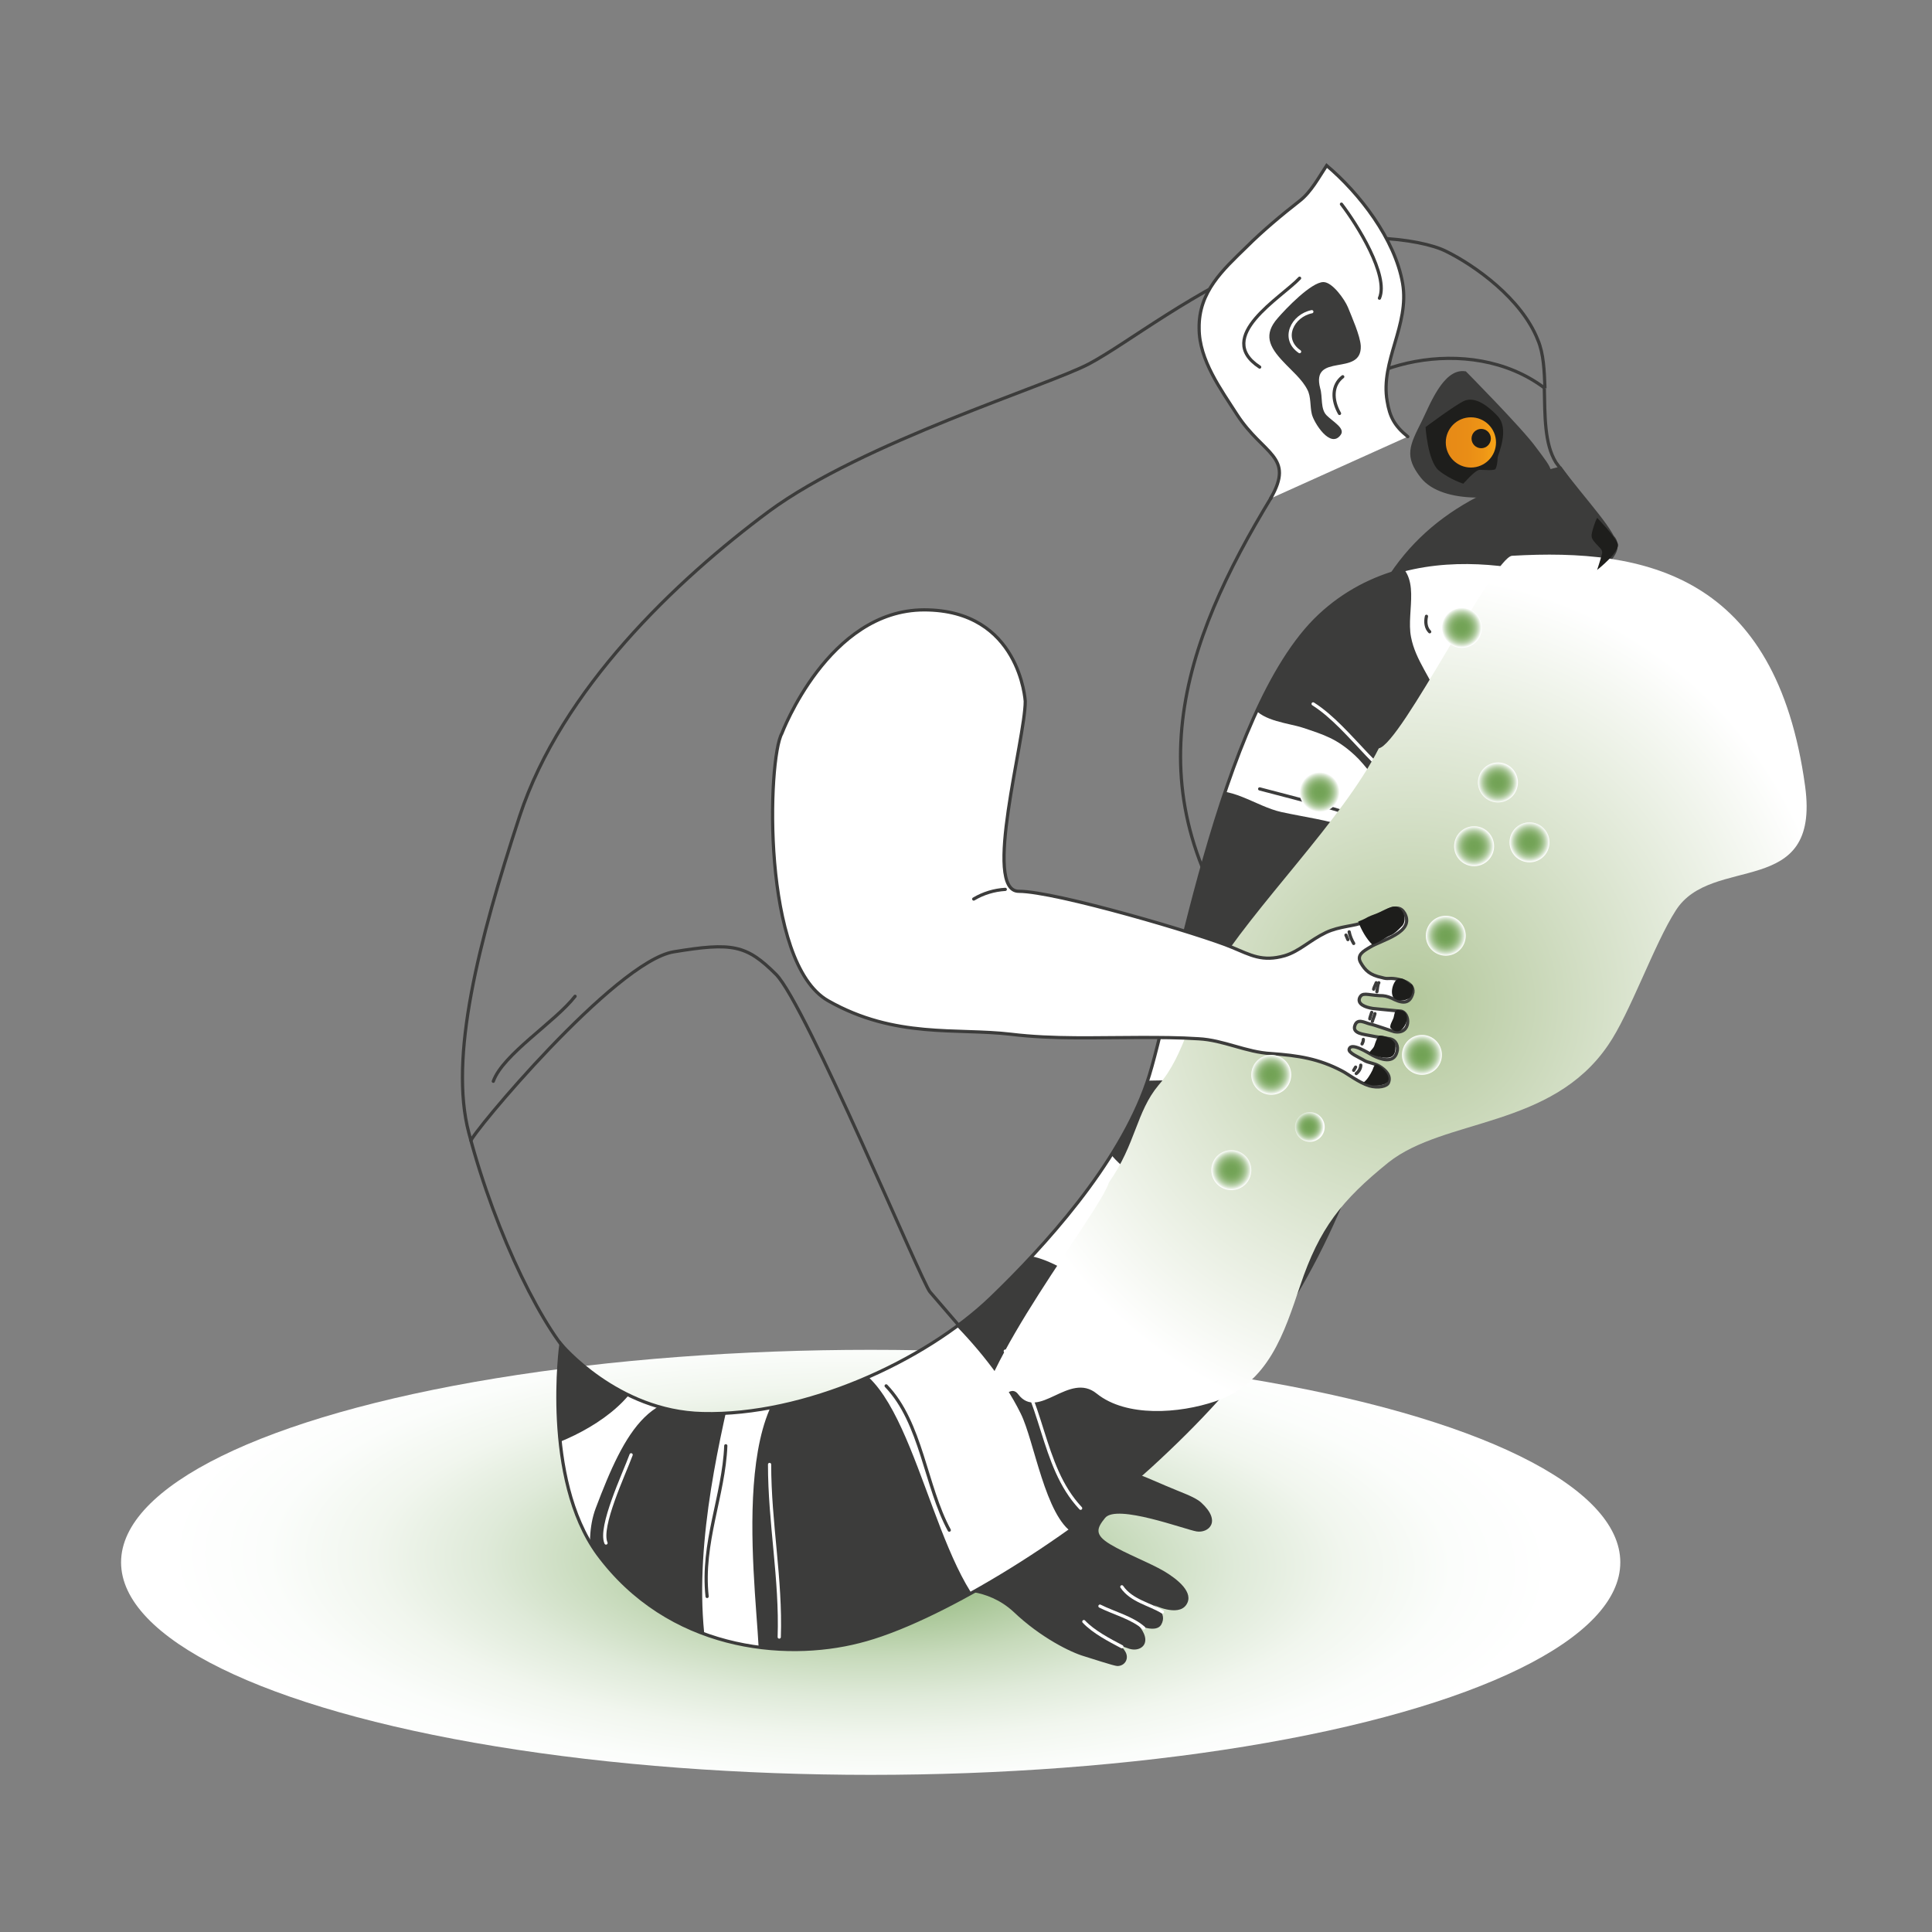<?xml version="1.0" encoding="utf-8"?>
<!-- Generator: Adobe Illustrator 26.0.1, SVG Export Plug-In . SVG Version: 6.00 Build 0)  -->
<svg version="1.1" id="Capa_1" xmlns="http://www.w3.org/2000/svg" xmlns:xlink="http://www.w3.org/1999/xlink" x="0px" y="0px"
	 viewBox="0 0 300 300" style="enable-background:new 0 0 300 300;" xml:space="preserve">
<rect x="0" y="0" width="300" height="300" fill="#808080" stroke="none"/>
<style type="text/css">
	.st0{fill:url(#SVGID_1_);}
	.st1{fill:#1D1D1B;stroke:#3C3C3B;stroke-width:0.5;stroke-miterlimit:10;}
	.st2{fill:none;stroke:#FFFFFF;stroke-width:0.5;stroke-linecap:round;stroke-miterlimit:10;}
	.st3{fill:url(#SVGID_00000010996862771908394360000009717005693463242400_);}
	.st4{fill:none;stroke:#3C3C3B;stroke-width:0.5;stroke-miterlimit:10;}
	.st5{fill:#3C3C3B;stroke:#3C3C3B;stroke-width:0.5;stroke-miterlimit:10;}
	.st6{fill:#1E1E1C;stroke:#3C3C3B;stroke-width:0.5;stroke-miterlimit:10;}
	.st7{fill:url(#SVGID_00000093889746154441398460000005511650883183605644_);}
	.st8{fill:#1D1D1B;}
	.st9{fill:#FFFFFF;stroke:#3C3C3B;stroke-width:0.5;stroke-linecap:round;stroke-miterlimit:10;}
	.st10{fill:#3C3C3B;}
	.st11{clip-path:url(#XMLID_00000040557755730948774300000010452342585582145968_);fill:#3C3C3B;}
	.st12{fill:none;}
	.st13{fill:none;stroke:#3C3C3B;stroke-width:0.5;stroke-linecap:round;stroke-miterlimit:10;}
	.st14{fill:url(#SVGID_00000124160622295359583890000011785602219455173306_);}
	.st15{fill:#FFFFFF;stroke:#3C3C3B;stroke-width:0.5;stroke-linecap:round;stroke-linejoin:round;stroke-miterlimit:10;}
	.st16{fill:none;stroke:#3C3C3B;stroke-width:0.5;stroke-linecap:round;stroke-linejoin:round;stroke-miterlimit:10;}
	.st17{fill:url(#SVGID_00000165217791402072056600000008083573031550332562_);}
	.st18{fill:url(#SVGID_00000005971793853039531460000008566818699178603180_);}
	.st19{fill:url(#SVGID_00000142855268852477910310000001537396890516995745_);}
	.st20{fill:url(#SVGID_00000006702250758812108260000006651330429547392944_);}
	.st21{fill:url(#SVGID_00000022561358228286923970000003142598557024025006_);}
	.st22{fill:url(#SVGID_00000091701510237225820670000016538931910681088155_);}
	.st23{fill:url(#SVGID_00000118382068480266385890000008224724460331799694_);}
	.st24{fill:url(#SVGID_00000049186575758118084890000014608448326160927155_);}
	.st25{fill:url(#SVGID_00000139982454080660271750000015907739974075505284_);}
	.st26{fill:url(#SVGID_00000128449344691936118060000012011722775434155413_);}
	.st27{fill:#1E1E1C;}
</style>
<g>
	<g>
		
			<radialGradient id="SVGID_1_" cx="1422.708" cy="242.383" r="85.558" gradientTransform="matrix(1.697 3.042131e-02 -3.156252e-02 0.611 -2273.108 51.075)" gradientUnits="userSpaceOnUse">
			<stop  offset="0" style="stop-color:#72A255"/>
			<stop  offset="4.137310e-02" style="stop-color:#81AC67"/>
			<stop  offset="0.162" style="stop-color:#A7C595"/>
			<stop  offset="0.283" style="stop-color:#C7DABB"/>
			<stop  offset="0.402" style="stop-color:#DFEAD9"/>
			<stop  offset="0.519" style="stop-color:#F1F6EE"/>
			<stop  offset="0.633" style="stop-color:#FBFDFB"/>
			<stop  offset="0.741" style="stop-color:#FFFFFF"/>
		</radialGradient>
		<ellipse class="st0" cx="135.2" cy="242.6" rx="116.4" ry="33"/>
	</g>
	<g>
		<g>
			<path class="st1" d="M250.3,83.3c-0.1,0.9-2-0.1-2.5,0c-0.6,0-0.7,0-0.7,0.7c0.1,0.7,0.3,0.5,0.7,0.9c0.3,0.3,0.6,0.5,0.7,0.9
				c0.1,0.4-0.2,1.1,0,1.5c0.5,0.8,1.4-0.5,1.7-1C250.9,85.5,251.3,84.1,250.3,83.3z"/>
			<path class="st2" d="M246.4,94.7c1.8,4.3,1.2,9.5-2,13.2"/>
			<path class="st2" d="M248.6,85.3c-2.1-0.5-2.8-2.4-4-3.9"/>
			<g>
				
					<radialGradient id="SVGID_00000046320455633834680860000007227204920997336760_" cx="245.511" cy="120.904" r="3.081" gradientUnits="userSpaceOnUse">
					<stop  offset="0" style="stop-color:#8F925B"/>
					<stop  offset="1.322751e-02" style="stop-color:#72A255"/>
					<stop  offset="0.234" style="stop-color:#74A458"/>
					<stop  offset="0.387" style="stop-color:#7CA961"/>
					<stop  offset="0.52" style="stop-color:#89B170"/>
					<stop  offset="0.64" style="stop-color:#9BBD86"/>
					<stop  offset="0.753" style="stop-color:#B2CCA2"/>
					<stop  offset="0.86" style="stop-color:#CFDFC5"/>
					<stop  offset="0.961" style="stop-color:#F0F5ED"/>
					<stop  offset="1" style="stop-color:#FFFFFF"/>
				</radialGradient>
				<circle style="fill:url(#SVGID_00000046320455633834680860000007227204920997336760_);" cx="245.5" cy="120.9" r="3.1"/>
			</g>
			<g>
				<path class="st4" d="M239.9,60.3c-0.1-2.7-0.2-5.4-1.1-7.5c-2.5-6.4-9.8-11.6-14.3-13.8c-4-2-16.2-3.5-25.3,0.3
					c-14.3,6-23.9,13.9-30.1,17.2c-6.2,3.3-35.2,12.2-49.7,22.9c-14.4,10.7-32.2,27.6-38.7,47.3c-6.4,19.5-11,37.5-7.9,49.2
					c4.2,16,11.9,31.4,17,35.9c4.5,3.9,36.7,25.5,44.9,24.8s38.9-45.2,39.3-49.3c0.3-3.7,10.2-41.6,12.8-52.3"/>
				<path class="st5" d="M242.3,72.7c-13.6,3.4-24.4,9.8-30,23.7c6.4-2,17.6-5.7,19.2-5.7c2.2,0,10.8,2.7,10.8,2.7s8.2-6.5,8.5-8.5
					C251.2,83.1,245.8,77.5,242.3,72.7z"/>
				<path class="st4" d="M239.9,60.3c-11.9-9-30.4-3.5-34.3,4.2c-15,22.5-28.9,45.3-18.9,70.2"/>
				<path class="st4" d="M250.6,83.9c-0.2,0.1-8.8-11.9-9-12.1c-1.8-2.9-1.7-7.3-1.8-11.5"/>
				<path class="st5" d="M244.7,76.7c0,0-2.4,0.1-2.4,1.5c0,1.5,0.5,2.3,1.1,3.4c0.7,1.1,1.8,2.2,1.7,4.2c-0.1,0.7-4.3,5.6-4.5,7
					c-0.1,0.6,1.8,0.6,1.8,0.6s8.8-6.2,8.5-8.5C250.6,83,244.7,76.7,244.7,76.7z"/>
				<path class="st5" d="M220.8,74c-2.5-3.2-1.7-4.7,0.2-8.5c1.2-2.4,3.3-8.1,6.5-7.6c0,0,8.8,8.9,10.8,11.7
					c2.7,3.6,3.4,4.2,0.2,5.7C233.8,77.4,224.1,78.2,220.8,74z"/>
				<g>
					<path class="st6" d="M221.1,66.2c0,0,0.3,5.4,2.1,7c1.8,1.5,4.1,2.2,4.1,2.2s1.9-2.2,2.5-2.2s2.3,0.2,2.6-0.2
						c0.3-0.4,0.4-1.5,0.4-1.9s2-4.5-0.1-6.7c-2.1-2.2-3.9-3-5.4-2.4C225.9,62.6,221.1,66.2,221.1,66.2z"/>
					
						<linearGradient id="SVGID_00000114763506273815271990000012606233321975330446_" gradientUnits="userSpaceOnUse" x1="224.466" y1="68.676" x2="232.235" y2="68.676">
						<stop  offset="0" style="stop-color:#E78A16"/>
						<stop  offset="0.438" style="stop-color:#E98D16"/>
						<stop  offset="0.741" style="stop-color:#EE9516"/>
						<stop  offset="1" style="stop-color:#F6A316"/>
					</linearGradient>
					<circle style="fill:url(#SVGID_00000114763506273815271990000012606233321975330446_);" cx="228.4" cy="68.7" r="3.9"/>
					<circle class="st8" cx="230" cy="68.1" r="1.5"/>
				</g>
				<path class="st9" d="M197.3,77.4c3.8-6.6-1.1-6.7-5.2-13c-2.5-3.9-5.9-8.5-5.9-13.4c-0.1-5.7,3.7-9.1,7.4-12.7
					c2.4-2.4,5.5-5,8.2-7.1c1.8-1.4,3-3.7,4.2-5.5c5.1,4.3,10.6,11.4,11.8,18.3c1.1,6.5-3.5,12.1-2.4,18.3c0.4,2.4,1.1,3.8,3.2,5.5"
					/>
				<path class="st10" d="M208.2,67.5c0.7-1-1.2-2-2.2-3c-1-1-0.6-2.9-1-4.2c-1.5-5.7,6.5-1.7,6.3-6.6c-0.1-1.6-1.4-4.5-2-6
					c-0.5-1.2-2.4-3.9-3.8-3.9c-1.9,0-5.9,4.2-7.1,5.6c-2.2,2.5-1.4,4.4,0.9,6.8c1.2,1.3,2.9,2.7,3.7,4.3c0.6,1.1,0.4,2.6,0.7,3.8
					C204,65.6,206.6,69.8,208.2,67.5z"/>
				<path class="st5" d="M218.9,119.3c0.1-0.4,0.8-1.2,0.6-1.6c-0.1-0.3-1.3-0.5-1.5-0.5c-0.6,0.1-0.7,0.8-0.4,1.3
					C217.8,119,218.5,119.2,218.9,119.3"/>
				<path class="st10" d="M177.2,229.1c1.3,0.5,2.6,1.1,3.8,1.6c2.3,1,4.5,1.7,5.5,2.6c3.3,3,1.1,4.8-0.7,4.5
					c-1.8-0.3-12.4-4.3-14.2-2.1c-1.3,1.6-1.7,2.6,0.8,4.1s6,2.8,8.4,4.2c2,1.2,4.7,3.3,3.4,5.2c-1.3,1.9-5.1,0-5.1,0
					s2.3,1.2,1.2,3.1c-0.8,1.3-3.5,0.1-3.5,0.1s1.3,1.4,1,2.6c-0.2,0.9-1.3,1.4-2.5,1c-0.6-0.2-1.4-0.5-1.4-0.5s0.3,0.1,0.8,0.9
					c0.7,1.1,0,2.3-1.2,2.3c-0.5,0-4.4-1.3-5.1-1.5c-2.1-0.6-6.8-2.9-11-6.9c-4.2-3.9-9.3-3.2-9.3-3.2"/>
				<path class="st4" d="M73.1,177.2c-0.1-0.9,22.4-27.9,31.5-29.4s11.3-1.1,15.9,3.5c4.6,4.6,22.6,47.8,23.9,49.3
					s20,23.4,21.8,24.3c1,0.5,6,2.3,10.9,4.3"/>
				<g>
					<defs>
						<path id="XMLID_00000161597851959968396240000012942610484151324303_" d="M87.1,208.7c0,0-2.9,20.8,5.7,32.6
							c11,14.9,28.9,16.6,40.6,13.6c11.7-2.9,32.1-15.3,45.2-27.2c15.4-14.1,24.3-26.5,31.9-46.4c10.4-27.1,10.6-71.6,25.3-67.5
							c19.5,5.4,16.8-20.1,12.8-22s-28-10.9-43.7,3.8s-22.9,61.2-26.8,72.5c-4.4,12.8-16,25.5-24.2,33.4c-10.3,9.9-29,18.4-44.8,18
							C95.8,219.2,87.1,208.7,87.1,208.7z"/>
					</defs>
					<use xlink:href="#XMLID_00000161597851959968396240000012942610484151324303_"  style="overflow:visible;fill:#FFFFFF;"/>
					<clipPath id="XMLID_00000080188566857271905620000011610404090795079321_">
						<use xlink:href="#XMLID_00000161597851959968396240000012942610484151324303_"  style="overflow:visible;"/>
					</clipPath>
					<path style="clip-path:url(#XMLID_00000080188566857271905620000011610404090795079321_);fill:#3C3C3B;" d="M236.4,86.9
						c-7,1.2-3.8,7.9-4.6,12.5c-1,5.8-5.5,11.6-1.1,16.9c10.7,12.9,28.4-9.5,22.2-20.6C250.4,91.4,241,82.8,236.4,86.9z"/>
					<path style="clip-path:url(#XMLID_00000080188566857271905620000011610404090795079321_);fill:#3C3C3B;" d="M216,86.9
						c5,2.2,2.3,7.9,3.1,12c0.7,3.7,3.2,6.4,4.5,10.1c0.4,1.2,4.8,9.8,4.8,10.1c-0.5,3.8-1.1,5.3-4.2,8.1
						c-5.3,2.6-10.7-7.1-13.8-9.9c-2.8-2.6-4.8-3.2-8.1-4.3c-2.1-0.7-6.2-1-7.7-3.2c-2-3,0.4-3.6,3.3-6.8c2.7-3,3.9-6.4,6.4-9.4
						C207.3,89.7,214.3,89.9,216,86.9z"/>
					<path style="clip-path:url(#XMLID_00000080188566857271905620000011610404090795079321_);fill:#3C3C3B;" d="M186.8,123.2
						c4.1-1.5,8.1,2,12.2,2.9c3.7,0.8,7,1.2,10.6,2.4c3.1,1,7.4,1.5,10.2,3.4c3.9,2.5,2.6,3.4,2.3,6.8c-0.1,1.1,0.2,7.8-0.6,8.6
						c-2.1,2.3-9.4-1.2-12.1-1.6c-8.1-1.3-16.6,3.2-24.6,0.5c-5.2-1.7-1.9-4.5-1.5-9.7C183.5,132.1,183.7,129.8,186.8,123.2z"/>
					<path style="clip-path:url(#XMLID_00000080188566857271905620000011610404090795079321_);fill:#3C3C3B;" d="M176,167.9
						c13.3-0.7,28.3,1.2,41.9,2.7c4.1,7.8-3.5,12.8-6.5,19.1c-3.7,7.8-2.9,16.6-13.6,10.3c-6.2-3.6-13-11.2-19.3-15.7
						C170.7,178.8,167.9,175.8,176,167.9z"/>
					<path style="clip-path:url(#XMLID_00000080188566857271905620000011610404090795079321_);fill:#3C3C3B;" d="M194,218.2
						c-8.3-6-16.2-12.8-24.8-18.6c-11.1-7.5-14.4-6.1-22.1,4.9c4.2,4.1,8.7,9.5,11.4,15c2.1,4.2,3.8,16,8.2,18.6
						C177.6,244.7,189.7,228.7,194,218.2z"/>
					<path style="clip-path:url(#XMLID_00000080188566857271905620000011610404090795079321_);fill:#3C3C3B;" d="M153,250.2
						c-8.7-9.2-11.8-37.7-22.6-38.5c-17.8-1.5-13.2,32.5-12.6,44.1C129.7,256.3,145.7,259.2,153,250.2z"/>
					<path style="clip-path:url(#XMLID_00000080188566857271905620000011610404090795079321_);fill:#3C3C3B;" d="M110.8,261.6
						c-3.8-13.9-0.7-30.6,2.1-43.1c-11.5-4.8-15.9,3.8-20.4,15.7C88.4,245.1,99.2,266.3,110.8,261.6z"/>
					<path style="clip-path:url(#XMLID_00000080188566857271905620000011610404090795079321_);fill:#3C3C3B;" d="M83.4,225.1
						c5.8-1.6,13.6-5.8,16.1-11.4c-7.2-10.5-23.8-3.7-18.4,9.1"/>
					
						<use xlink:href="#XMLID_00000161597851959968396240000012942610484151324303_"  style="overflow:visible;fill:none;stroke:#3C3C3B;stroke-width:0.5;stroke-miterlimit:10;"/>
				</g>
				<path class="st12" d="M194.5,38.7c0.2-0.4,0.4-0.5,0.4,0"/>
				<path class="st13" d="M201.8,43.2c-2.8,3-13.4,9.1-6.2,13.8"/>
				<path class="st13" d="M208,64.2c-1.2-2.1-1.2-4.4,0.5-5.7"/>
				<path class="st13" d="M208.3,31.7c2.4,3.1,7.4,11.1,5.9,14.6"/>
				<path class="st13" d="M76.6,167.9c1.5-4.2,9.6-9.2,12.7-13.2"/>
				<path class="st13" d="M137.6,215.2c5.5,5.7,6.1,15.6,9.8,22.4"/>
				<path class="st13" d="M166.9,195.7c8.2,4.3,14.2,11.7,22.4,15.6"/>
				<path class="st13" d="M195.6,122.5c7.2,1.9,16.1,4,22.4,7.3"/>
				<path class="st13" d="M221.5,95.7c-0.2,0.9-0.1,1.8,0.5,2.4"/>
				<path class="st13" d="M112.7,224.5c-0.3,7.7-3.8,15.1-2.9,23.4"/>
				<path class="st2" d="M94.1,239.6c-1.1-2.5,2.8-10.7,3.9-13.7"/>
				<path class="st2" d="M121,254.2c0.3-9-1.5-17.7-1.5-26.8"/>
				<path class="st2" d="M167.8,234.2c-6.3-6.7-5.6-17.1-11.7-24.4"/>
				<path class="st2" d="M202,197.1c-6.4,0.5-10.5-8.7-15.6-11.2"/>
				<path class="st2" d="M183.9,183c-2.5-1.4-5.8-2.6-7.8-4.4"/>
				<path class="st2" d="M199.1,144c-1.6,0-3.3,0-4.9,0"/>
				<path class="st2" d="M221,123.5c-6.4-1.7-11.1-10.4-17.1-14.2"/>
				<path class="st2" d="M235.7,92.7c-0.5,4.5-1.8,10.2-1.5,14.6"/>
				<path class="st2" d="M203.7,48.4c-3,0.6-4.8,4.2-1.9,6.2"/>
				<path class="st2" d="M174.2,255.7c-1.9-1-4.4-2.3-5.9-3.9"/>
				<path class="st2" d="M177.6,252.8c-1.8-1.6-4.6-2.3-6.8-3.4"/>
				<path class="st2" d="M180.5,250.3c-1.9-1.2-4.8-1.7-6.3-3.9"/>
				<g>
					<path class="st8" d="M231.2,114.7c-0.9-2-1.9-3.3-2.3-5.3c-0.2-0.9-1.1-4.4-3.4-3c-1.3,0.8,2.1,8.6,2.8,9.6
						C229.3,117.4,231.7,116,231.2,114.7z"/>
					<path class="st8" d="M228.4,116.8c-1.5-1.6-2.9-2.4-3.9-4.2c-0.5-0.8-2.5-3.7-4.2-1.6c-0.9,1.1,4.8,7.4,5.8,8
						C227.6,120,229.4,117.9,228.4,116.8z"/>
					<g>
						<path class="st8" d="M225.1,123c-1.5,0.2-3,0.5-4.6,0.5c-0.7,0-3.3,0.1-2.1,2c0.7,1,5.6,0.4,6.3,0
							C225.8,125,225.8,123,225.1,123z"/>
					</g>
					<path class="st8" d="M226.2,120.5c-1.9-0.9-3.1-1.2-4.8-2.5c-0.8-0.6-3.5-2.3-3.7,0.2c-0.1,1.4,5.8,4.6,6.9,4.9
						C226.2,123.5,227.5,121.1,226.2,120.5z"/>
				</g>
				<g>
					<g>
						
							<radialGradient id="SVGID_00000016067926201782932280000017032178710986253954_" cx="6137.544" cy="918.319" r="66.642" gradientTransform="matrix(-0.999 -3.657481e-02 3.657481e-02 -0.999 6316.532 1297.624)" gradientUnits="userSpaceOnUse">
							<stop  offset="0" style="stop-color:#B3C79B"/>
							<stop  offset="1" style="stop-color:#FFFFFF"/>
						</radialGradient>
						<path style="fill:url(#SVGID_00000016067926201782932280000017032178710986253954_);" d="M172.2,183.6
							c-1.5,4.8-20.6,28.4-20.9,39.2c-0.1,3.5,4.4-9.5,6.8-6.3c3.2,4.2,7.9-3.6,12.2-0.1c4.6,3.7,12.8,3.1,18.4,1.2
							c8.3-2.8,10.7-10.6,13.2-18c3-8.9,6.4-13.2,13.7-19.1c8.7-6.9,25.3-5.3,34.1-18.2c3.4-4.9,7.2-15.8,10.5-20.9
							c5.6-8.9,22.5-1.6,20.1-19.3c-4.5-32.9-24.8-37-45.5-35.8c-2.9,0.2-17.2,29.2-20.7,29.9c-5.6,11.1-19.4,24.5-25.9,35.2
							c-3.2,5.3-4.1,12.3-8.3,17.1C176.4,172.7,176.4,177.6,172.2,183.6z"/>
					</g>
					<g>
						<path class="st15" d="M121.4,113.9c-2.2,3.9-3.2,35.6,7.2,41.5s19.9,4.2,28.4,5.2c6.6,0.8,13.3,0.5,20,0.5c3,0,6.1,0,9.1,0.2
							c3.9,0.2,7.4,2.1,11.3,2.3c4.2,0.3,7.4,0.8,11,2.7c0.8,0.4,2.6,1.8,4.2,2.3c1.4,0.4,2.8,0.1,3-0.5c0.4-1-0.3-1.9-1.5-2.6
							c-0.7-0.4-1.7-0.5-2.2-0.8c-0.8-0.5-2.6-1.2-2.4-1.8c0.3-1.1,2.8,0.5,3.7,1c1.2,0.6,3.2,1.3,3.7-0.5c0.3-0.9-0.1-1.9-1.1-2.1
							c-1.1-0.2-1.7-0.2-3.1-0.5c-0.9-0.2-2.8-0.3-2.3-1.6c0.4-1.1,1.5-0.4,2.3-0.2c0.6,0.1,3.1,1,3.8,1.2c2.7,0.5,2.5-3,1-3.2
							c-0.4,0-3.2-0.3-4.3-0.4c-1.3-0.2-2.4-0.7-2.1-1.6c0.4-1,1.2-0.5,3.1-0.4c0.8,0,1.2,0.1,1.9,0.4c1.2,0.6,2.8,1.3,3.3-0.9
							c0.2-1.6-2.1-2-2.6-2.1c-1.3-0.2-1.2,0.1-2.2-0.2c-1.9-0.4-2.6-1.1-3.3-2.3c-0.7-1.2,0.4-1.8,1.4-2.4c1.7-1.1,7.1-2.3,5.4-5.3
							c-1.1-1.9-3.3,0-6.4,1.4c-1.2,0.6-3.7,0.6-5.8,1.6c-2.5,1.2-4.1,2.9-6.4,3.6c-3.5,1-5.3-0.1-8.2-1.3c-4.7-2-27.4-8.7-33.1-8.7
							s1-23.6,1-29.5c0,0-0.8-14.2-15.7-14.2S121.4,113.9,121.4,113.9z"/>
						<path class="st8" d="M216.2,154.5c0.2,1.1,2.3,1.1,2.9,0.2c0.3-0.5,0.6-1.9-0.1-1.9c0,0-0.4-0.3-0.4-0.3
							c-0.6-0.5-1.2-0.9-1.9-0.2C216.3,152.8,216,153.8,216.2,154.5z"/>
						<path class="st8" d="M217.5,156.9c-1-0.3-0.9,0.4-1.1,1.1c-0.1,0.4-0.8,1.4-0.4,1.7c1.3,1.2,2.2-0.3,2.4-1.1
							C218.6,157.8,218.4,157,217.5,156.9z"/>
						<path class="st8" d="M214.2,160.8c-0.4,0.3-0.6,1-0.8,1.6c-0.2,0.6-1.2,1.1-0.5,1.3c3.5,1.3,3.8,0.1,3.8-1.3
							C216.6,161.4,215.2,160.8,214.2,160.8z"/>
						<path class="st8" d="M211.7,168.1c0.6-0.4,1.1-1.3,1.4-1.9c0.3-0.8,0.4-1.2,1.2-0.6c1.2,0.8,2.2,2.6,0.1,2.9
							C213.5,168.7,212.6,168.5,211.7,168.1z"/>
						<path class="st8" d="M210.9,143.1c0.5,1.3,1.2,2.6,2.2,3.6c1.3-0.5,2-1.1,2.7-1.4c0.8-0.3,1.4-1,2-1.6
							c0.5-0.7,0.4-1.8-0.3-2.5c-1-1-2.1,0-3.1,0.4c-0.7,0.3-1.4,0.5-2,0.8C211.9,142.7,211.4,142.9,210.9,143.1z"/>
						<path class="st16" d="M211.5,162.1c0.1-0.2,0.2-0.4,0.2-0.7"/>
						<path class="st16" d="M212.7,158.2c0-0.1,0.2-0.7,0.3-1"/>
						<path class="st16" d="M213.1,158.6c0.1-0.4,0.3-0.8,0.4-1.2"/>
						<path class="st16" d="M213.3,153.6c0.1-0.4,0.3-0.7,0.4-1"/>
						<path class="st16" d="M213.8,154c0.1-0.4,0.1-1.1,0.3-1.4"/>
						<path class="st16" d="M209.5,144.7c0.1,0.6,0.4,1.3,0.7,1.8"/>
						<path class="st16" d="M209,145.2c0.1,0.2,0.2,0.5,0.3,0.7"/>
						<path class="st16" d="M210.6,166.7c0.4-0.3,0.7-0.8,0.7-1.3"/>
						<path class="st16" d="M210.2,166.2c0.1-0.2,0.2-0.3,0.3-0.5"/>
						<path class="st13" d="M156.1,138.1c-1.7,0.1-3.4,0.6-4.9,1.5"/>
					</g>
				</g>
				<g>
					
						<radialGradient id="SVGID_00000016038967374178416440000010908757843712579003_" cx="237.5" cy="130.763" r="3.081" gradientUnits="userSpaceOnUse">
						<stop  offset="0" style="stop-color:#8F925B"/>
						<stop  offset="1.322751e-02" style="stop-color:#72A255"/>
						<stop  offset="0.234" style="stop-color:#74A458"/>
						<stop  offset="0.387" style="stop-color:#7CA961"/>
						<stop  offset="0.52" style="stop-color:#89B170"/>
						<stop  offset="0.64" style="stop-color:#9BBD86"/>
						<stop  offset="0.753" style="stop-color:#B2CCA2"/>
						<stop  offset="0.86" style="stop-color:#CFDFC5"/>
						<stop  offset="0.961" style="stop-color:#F0F5ED"/>
						<stop  offset="1" style="stop-color:#FFFFFF"/>
					</radialGradient>
					<circle style="fill:url(#SVGID_00000016038967374178416440000010908757843712579003_);" cx="237.5" cy="130.8" r="3.1"/>
				</g>
				<g>
					
						<radialGradient id="SVGID_00000176006970849201030290000010304239491262013371_" cx="224.492" cy="145.302" r="3.081" gradientUnits="userSpaceOnUse">
						<stop  offset="0" style="stop-color:#8F925B"/>
						<stop  offset="1.322751e-02" style="stop-color:#72A255"/>
						<stop  offset="0.234" style="stop-color:#74A458"/>
						<stop  offset="0.387" style="stop-color:#7CA961"/>
						<stop  offset="0.52" style="stop-color:#89B170"/>
						<stop  offset="0.64" style="stop-color:#9BBD86"/>
						<stop  offset="0.753" style="stop-color:#B2CCA2"/>
						<stop  offset="0.86" style="stop-color:#CFDFC5"/>
						<stop  offset="0.961" style="stop-color:#F0F5ED"/>
						<stop  offset="1" style="stop-color:#FFFFFF"/>
					</radialGradient>
					<circle style="fill:url(#SVGID_00000176006970849201030290000010304239491262013371_);" cx="224.5" cy="145.3" r="3.1"/>
				</g>
				<g>
					
						<radialGradient id="SVGID_00000093878772230822992760000004280351994326164381_" cx="220.794" cy="163.789" r="3.081" gradientUnits="userSpaceOnUse">
						<stop  offset="0" style="stop-color:#8F925B"/>
						<stop  offset="1.322751e-02" style="stop-color:#72A255"/>
						<stop  offset="0.234" style="stop-color:#74A458"/>
						<stop  offset="0.387" style="stop-color:#7CA961"/>
						<stop  offset="0.52" style="stop-color:#89B170"/>
						<stop  offset="0.64" style="stop-color:#9BBD86"/>
						<stop  offset="0.753" style="stop-color:#B2CCA2"/>
						<stop  offset="0.86" style="stop-color:#CFDFC5"/>
						<stop  offset="0.961" style="stop-color:#F0F5ED"/>
						<stop  offset="1" style="stop-color:#FFFFFF"/>
					</radialGradient>
					<circle style="fill:url(#SVGID_00000093878772230822992760000004280351994326164381_);" cx="220.8" cy="163.8" r="3.1"/>
				</g>
				<g>
					
						<radialGradient id="SVGID_00000132070889528441103170000003174258345408448640_" cx="191.216" cy="181.659" r="3.081" gradientUnits="userSpaceOnUse">
						<stop  offset="0" style="stop-color:#8F925B"/>
						<stop  offset="1.322751e-02" style="stop-color:#72A255"/>
						<stop  offset="0.234" style="stop-color:#74A458"/>
						<stop  offset="0.387" style="stop-color:#7CA961"/>
						<stop  offset="0.52" style="stop-color:#89B170"/>
						<stop  offset="0.64" style="stop-color:#9BBD86"/>
						<stop  offset="0.753" style="stop-color:#B2CCA2"/>
						<stop  offset="0.86" style="stop-color:#CFDFC5"/>
						<stop  offset="0.961" style="stop-color:#F0F5ED"/>
						<stop  offset="1" style="stop-color:#FFFFFF"/>
					</radialGradient>
					<circle style="fill:url(#SVGID_00000132070889528441103170000003174258345408448640_);" cx="191.2" cy="181.7" r="3.1"/>
				</g>
				<g>
					
						<radialGradient id="SVGID_00000133499139743004827120000004865388762978743957_" cx="228.873" cy="131.379" r="3.081" gradientUnits="userSpaceOnUse">
						<stop  offset="0" style="stop-color:#8F925B"/>
						<stop  offset="1.322751e-02" style="stop-color:#72A255"/>
						<stop  offset="0.234" style="stop-color:#74A458"/>
						<stop  offset="0.387" style="stop-color:#7CA961"/>
						<stop  offset="0.52" style="stop-color:#89B170"/>
						<stop  offset="0.64" style="stop-color:#9BBD86"/>
						<stop  offset="0.753" style="stop-color:#B2CCA2"/>
						<stop  offset="0.86" style="stop-color:#CFDFC5"/>
						<stop  offset="0.961" style="stop-color:#F0F5ED"/>
						<stop  offset="1" style="stop-color:#FFFFFF"/>
					</radialGradient>
					<circle style="fill:url(#SVGID_00000133499139743004827120000004865388762978743957_);" cx="228.9" cy="131.4" r="3.1"/>
				</g>
				<g>
					
						<radialGradient id="SVGID_00000088814466131443331700000006687561184036678059_" cx="-844.024" cy="186.053" r="3.081" gradientTransform="matrix(0.746 0 0 0.761 832.893 33.345)" gradientUnits="userSpaceOnUse">
						<stop  offset="0" style="stop-color:#8F925B"/>
						<stop  offset="1.322751e-02" style="stop-color:#72A255"/>
						<stop  offset="0.234" style="stop-color:#74A458"/>
						<stop  offset="0.387" style="stop-color:#7CA961"/>
						<stop  offset="0.52" style="stop-color:#89B170"/>
						<stop  offset="0.64" style="stop-color:#9BBD86"/>
						<stop  offset="0.753" style="stop-color:#B2CCA2"/>
						<stop  offset="0.86" style="stop-color:#CFDFC5"/>
						<stop  offset="0.961" style="stop-color:#F0F5ED"/>
						<stop  offset="1" style="stop-color:#FFFFFF"/>
					</radialGradient>
					
						<ellipse style="fill:url(#SVGID_00000088814466131443331700000006687561184036678059_);" cx="203.4" cy="175" rx="2.3" ry="2.3"/>
				</g>
				<g>
					
						<radialGradient id="SVGID_00000084501073897759246890000007228725869305703303_" cx="197.378" cy="166.87" r="3.081" gradientUnits="userSpaceOnUse">
						<stop  offset="0" style="stop-color:#8F925B"/>
						<stop  offset="1.322751e-02" style="stop-color:#72A255"/>
						<stop  offset="0.234" style="stop-color:#74A458"/>
						<stop  offset="0.387" style="stop-color:#7CA961"/>
						<stop  offset="0.52" style="stop-color:#89B170"/>
						<stop  offset="0.64" style="stop-color:#9BBD86"/>
						<stop  offset="0.753" style="stop-color:#B2CCA2"/>
						<stop  offset="0.86" style="stop-color:#CFDFC5"/>
						<stop  offset="0.961" style="stop-color:#F0F5ED"/>
						<stop  offset="1" style="stop-color:#FFFFFF"/>
					</radialGradient>
					<circle style="fill:url(#SVGID_00000084501073897759246890000007228725869305703303_);" cx="197.4" cy="166.9" r="3.1"/>
				</g>
				<g>
					
						<radialGradient id="SVGID_00000031897156959328516200000001056861068353495170_" cx="204.921" cy="122.993" r="3.081" gradientUnits="userSpaceOnUse">
						<stop  offset="0" style="stop-color:#8F925B"/>
						<stop  offset="1.322751e-02" style="stop-color:#72A255"/>
						<stop  offset="0.234" style="stop-color:#74A458"/>
						<stop  offset="0.387" style="stop-color:#7CA961"/>
						<stop  offset="0.52" style="stop-color:#89B170"/>
						<stop  offset="0.64" style="stop-color:#9BBD86"/>
						<stop  offset="0.753" style="stop-color:#B2CCA2"/>
						<stop  offset="0.86" style="stop-color:#CFDFC5"/>
						<stop  offset="0.961" style="stop-color:#F0F5ED"/>
						<stop  offset="1" style="stop-color:#FFFFFF"/>
					</radialGradient>
					<circle style="fill:url(#SVGID_00000031897156959328516200000001056861068353495170_);" cx="204.9" cy="123" r="3.1"/>
				</g>
				<g>
					
						<radialGradient id="SVGID_00000108309703877944442310000004793019704047527558_" cx="226.96" cy="97.45" r="3.081" gradientUnits="userSpaceOnUse">
						<stop  offset="0" style="stop-color:#8F925B"/>
						<stop  offset="1.322751e-02" style="stop-color:#72A255"/>
						<stop  offset="0.234" style="stop-color:#74A458"/>
						<stop  offset="0.387" style="stop-color:#7CA961"/>
						<stop  offset="0.52" style="stop-color:#89B170"/>
						<stop  offset="0.64" style="stop-color:#9BBD86"/>
						<stop  offset="0.753" style="stop-color:#B2CCA2"/>
						<stop  offset="0.86" style="stop-color:#CFDFC5"/>
						<stop  offset="0.961" style="stop-color:#F0F5ED"/>
						<stop  offset="1" style="stop-color:#FFFFFF"/>
					</radialGradient>
					<circle style="fill:url(#SVGID_00000108309703877944442310000004793019704047527558_);" cx="227" cy="97.5" r="3.1"/>
				</g>
				<g>
					
						<radialGradient id="SVGID_00000115513963238080242390000008104720628047442083_" cx="232.57" cy="121.52" r="3.081" gradientUnits="userSpaceOnUse">
						<stop  offset="0" style="stop-color:#8F925B"/>
						<stop  offset="1.322751e-02" style="stop-color:#72A255"/>
						<stop  offset="0.234" style="stop-color:#74A458"/>
						<stop  offset="0.387" style="stop-color:#7CA961"/>
						<stop  offset="0.52" style="stop-color:#89B170"/>
						<stop  offset="0.64" style="stop-color:#9BBD86"/>
						<stop  offset="0.753" style="stop-color:#B2CCA2"/>
						<stop  offset="0.86" style="stop-color:#CFDFC5"/>
						<stop  offset="0.961" style="stop-color:#F0F5ED"/>
						<stop  offset="1" style="stop-color:#FFFFFF"/>
					</radialGradient>
					<circle style="fill:url(#SVGID_00000115513963238080242390000008104720628047442083_);" cx="232.6" cy="121.5" r="3.1"/>
				</g>
			</g>
		</g>
		<path class="st27" d="M248,80.4c0,0-0.4,0.8-0.7,1.9c-0.3,1.1-0.2,1.3,0.5,2.1c0.7,0.8,1.2,1,0.9,1.8c-0.2,0.8-0.7,2.3-0.7,2.3
			s3.7-2.9,3.2-4.1C250.8,83.3,248,80.4,248,80.4z"/>
	</g>
</g>
</svg>
